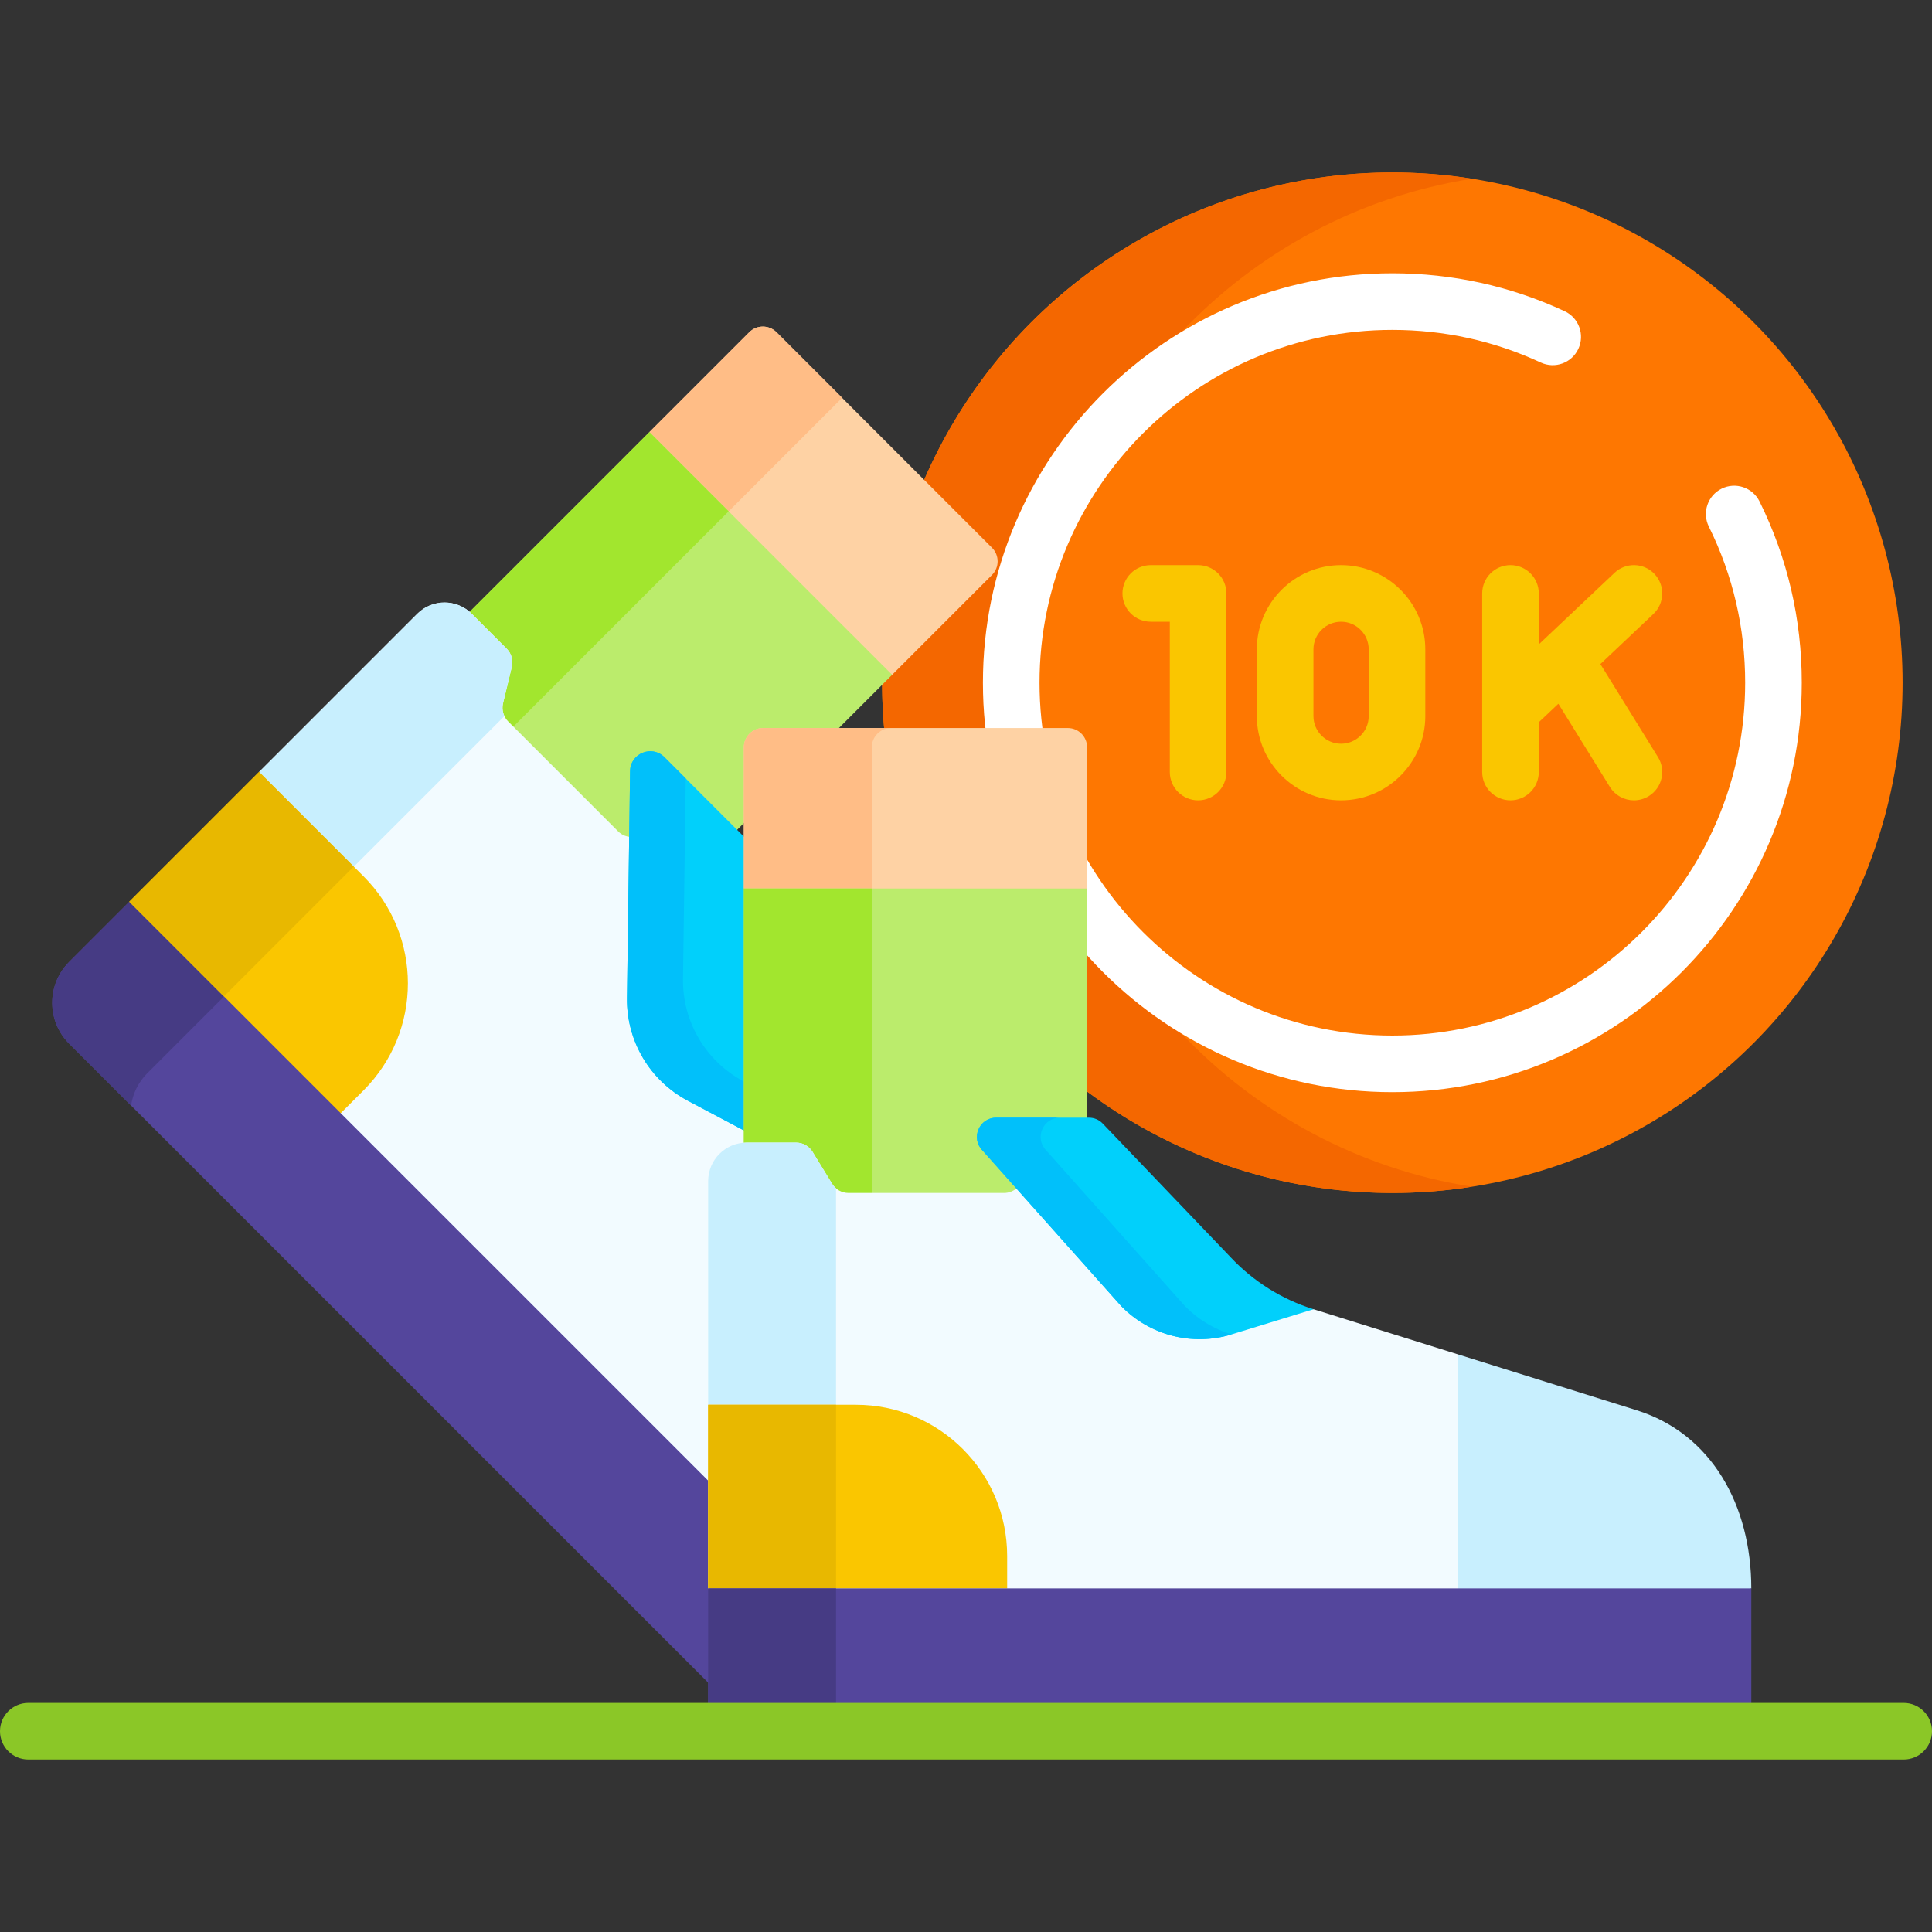 <svg id="Capa_1" enable-background="new 0 0 512 512" height="512" viewBox="0 0 512 512" width="512" xmlns="http://www.w3.org/2000/svg"><rect x="0" y="0" width="512" height="512" fill="#333333" stroke="none"/><g><g><path d="m188.671 391.97-149.575-149.575-4.831-3.417-15.941 15.941c-5.978 5.978-5.978 15.67 0 21.649l170.346 170.346v-54.944z" fill="#54469c"/></g><g><circle cx="368.986" cy="180.928" fill="#fe7701" r="135.221"/></g><g><path d="m313.161 273.933c-31.537-19.001-52.676-53.579-52.676-93.005s21.14-74.004 52.677-93.005c20.065-21.142 46.872-35.827 76.942-40.563-6.883-1.084-13.935-1.653-21.117-1.653-74.561 0-135.221 60.66-135.221 135.221s60.66 135.221 135.221 135.221c7.183 0 14.234-.568 21.117-1.652-30.071-4.737-56.878-19.422-76.943-40.564z" fill="#f46700"/></g><path d="m262.887 145.152-57.107-57.106c-1.993-1.993-5.224-1.993-7.216 0l-26.464 26.464 1.087 2.5 60.624 60.624 2.612 1.198 26.465-26.465c1.992-1.992 1.992-5.223-.001-7.215z" fill="#fed2a4"/><g><path d="m368.986 289.43c-59.828 0-108.501-48.674-108.501-108.502s48.673-108.502 108.501-108.502c15.942 0 31.303 3.381 45.657 10.048 3.757 1.744 5.388 6.204 3.643 9.961s-6.204 5.39-9.961 3.643c-12.36-5.74-25.596-8.651-39.339-8.651-51.557 0-93.501 41.944-93.501 93.502s41.945 93.502 93.501 93.502c51.557 0 93.502-41.944 93.502-93.502 0-14.533-3.24-28.456-9.631-41.382-1.836-3.714-.314-8.212 3.399-10.048 3.714-1.831 8.211-.312 10.047 3.399 7.421 15.012 11.185 31.172 11.185 48.03 0 59.828-48.674 108.502-108.502 108.502z" fill="#fff"/></g><g><g><g><path d="m317.51 212.095c-4.142 0-7.5-3.357-7.5-7.5v-39.833h-5.046c-4.142 0-7.5-3.357-7.5-7.5s3.358-7.5 7.5-7.5h12.546c4.142 0 7.5 3.357 7.5 7.5v47.333c0 4.142-3.358 7.5-7.5 7.5z" fill="#fac600"/></g><g><path d="m355.399 212.095c-12.309 0-22.323-10.015-22.323-22.323v-17.688c0-12.309 10.014-22.322 22.323-22.322s22.323 10.014 22.323 22.322v17.688c0 12.308-10.014 22.323-22.323 22.323zm0-47.333c-4.038 0-7.323 3.285-7.323 7.322v17.688c0 4.038 3.285 7.323 7.323 7.323s7.323-3.285 7.323-7.323v-17.688c0-4.037-3.285-7.322-7.323-7.322z" fill="#fac600"/></g></g><path d="m424.241 176.185c-.042-.068-.09-.128-.134-.194l14.053-13.278c3.011-2.845 3.146-7.591.301-10.602-2.845-3.012-7.592-3.147-10.603-.301l-20.061 18.954v-13.503c0-4.143-3.358-7.5-7.5-7.5s-7.5 3.357-7.5 7.5v47.333c0 4.143 3.358 7.5 7.5 7.5s7.5-3.357 7.5-7.5v-13.194l5.187-4.901 13.648 22.043c1.419 2.292 3.873 3.553 6.384 3.553 1.347 0 2.711-.363 3.941-1.124 3.521-2.181 4.609-6.803 2.429-10.325z" fill="#fac600"/></g><g><path d="m193.099 135.509 30.073-30.073-17.391-17.391c-1.993-1.993-5.224-1.993-7.216 0l-26.465 26.465z" fill="#ffbd86"/></g><g><path d="m124.311 163.365 9.265 9.266c1.003 1.003 1.419 2.482 1.087 3.861l-2.324 9.648c-.494 2.052.125 4.253 1.618 5.744l29.15 29.15c1.153 1.152 2.686 1.787 4.316 1.787.102 0 .203-.013.305-.018l.251-18.435c.036-2.681 2.25-4.283 4.368-4.283.797 0 1.968.223 3.025 1.279l19.259 19.259 41.792-41.792-64.323-64.321-48.348 48.348c.19.163.379.328.559.507z" fill="#bbec6c"/></g><path d="m124.311 163.365 9.265 9.266c1.003 1.003 1.419 2.482 1.087 3.861l-2.324 9.648c-.494 2.052.125 4.253 1.618 5.744l1.383 1.383 57.759-57.759-20.999-20.998-48.348 48.348c.19.163.379.328.559.507z" fill="#a2e62e"/><g><path d="m34.265 238.979-15.941 15.941c-5.978 5.978-5.978 15.67 0 21.649l16.409 16.409c.466-3.133 1.887-6.152 4.299-8.564l20.333-20.333z" fill="#463b84"/></g><path d="m188.671 313.009c0-4.792 3.744-8.819 8.524-9.17l.927-.067v-4.805l-15.384-8.155c-9.759-5.173-15.729-15.248-15.578-26.293l.581-42.715c-1.447.091-2.883-.43-3.928-1.475l-29.15-29.15c-1.256-1.256-1.769-3.076-1.353-4.803l2.324-9.648c.416-1.727-.096-3.547-1.353-4.803l-9.265-9.265c-3.985-3.985-10.447-3.985-14.432 0l-41.91 41.91.444 1.858 26.529 26.529c7.383 7.383 11.449 17.199 11.449 27.641s-4.066 20.258-11.449 27.641l-5.355 5.355v1.414l98.378 98.378v-80.377z" fill="#f2fbff"/><g><path d="m135.635 176.727c.416-1.727-.096-3.547-1.353-4.803l-9.265-9.265c-3.985-3.985-10.447-3.985-14.432 0l-41.91 41.91 25.101 25.101 39.901-39.901c-.499-1.042-.645-2.237-.366-3.393z" fill="#c8effe"/></g><path d="m198.122 222.701-22.043-22.043c-3.334-3.334-9.036-1.017-9.1 3.697l-.818 60.15c-.155 11.367 6.065 21.866 16.11 27.19l15.852 8.403v-77.397z" fill="#01d0fb"/><path d="m197.113 286.609c-10.045-5.325-16.265-15.823-16.11-27.19l.723-53.114-5.647-5.647c-3.334-3.334-9.036-1.017-9.1 3.697l-.818 60.15c-.155 11.367 6.065 21.866 16.11 27.19l15.852 8.403v-12.955z" fill="#01c0fa"/><path d="m282.986 192.935h-80.761c-2.818 0-5.103 2.284-5.103 5.103v37.427l2.835 1h85.465l2.666-1v-37.427c0-2.818-2.284-5.103-5.102-5.103z" fill="#fed2a4"/><g><path d="m96.355 232.249-27.68-27.68-34.41 34.41 56.028 56.028 6.062-6.062c15.657-15.657 15.657-41.04 0-56.696z" fill="#fac600"/></g><g><path d="m39.689 216.575h48.664v35.498h-48.664z" fill="#e8b800" transform="matrix(.707 -.707 .707 .707 -146.941 113.902)"/></g><path d="m231.034 198.038c0-2.818 2.285-5.103 5.103-5.103h-33.912c-2.818 0-5.103 2.284-5.103 5.103v37.427h33.912z" fill="#ffbd86"/><path d="m197.876 303.804h13.102c1.419 0 2.76.752 3.5 1.961l5.179 8.466c1.101 1.8 3.095 2.918 5.206 2.918h41.224c1.415 0 2.799-.505 3.899-1.421l.794-.662-9.691-10.873c-1.429-1.471-1.381-3.277-.87-4.489s1.773-2.507 3.78-2.507h24.088v-61.731h-90.966v68.377c.251-.021.501-.039.755-.039z" fill="#bbec6c"/><path d="m197.876 303.804h13.102c1.419 0 2.76.752 3.5 1.961l5.179 8.466c1.101 1.8 3.095 2.918 5.206 2.918h6.171v-81.684h-33.912v68.377c.25-.02.5-.038.754-.038z" fill="#a2e62e"/><path d="m386.309 421.941v-1l1-1.734v-58.319l-1-1.983-38.201-11.944-3.222-.056-18.752 5.759c-2.668.819-5.434 1.235-8.219 1.235-7.517 0-14.834-3.09-20.076-8.477l-26.392-29.611-2.1-.853c-.904.753-2.049 1.189-3.259 1.189h-41.224c-1.777 0-3.426-.924-4.353-2.44l-5.179-8.466c-.927-1.516-2.576-2.44-4.353-2.44h-13.102c-5.636 0-10.205 4.569-10.205 10.205v107.933l1 1h197.637z" fill="#f2fbff"/><path d="m221.557 314.92c-.403-.344-.762-.746-1.047-1.211l-5.179-8.466c-.927-1.516-2.576-2.44-4.353-2.44h-13.102c-5.636 0-10.205 4.569-10.205 10.205v59.269h33.886z" fill="#c8effe"/><g><path d="m226.817 372.278h-39.146v48.663h79.236v-8.574c0-22.14-17.949-40.089-40.09-40.089z" fill="#fac600"/></g><g><path d="m187.671 372.278h33.886v48.664h-33.886z" fill="#e8b800"/></g><g><path d="m326.177 333.232-33.957-35.492c-.943-.986-2.248-1.543-3.613-1.543h-24.607c-4.513 0-6.804 5.427-3.657 8.661l36.778 41.263c7.589 7.798 18.904 10.694 29.306 7.499l21.681-6.658c-8.369-2.617-15.922-7.346-21.931-13.73z" fill="#01d0fb"/></g><path d="m314.013 346.12-36.778-41.263c-3.147-3.234-.856-8.661 3.657-8.661h-16.892c-4.513 0-6.804 5.427-3.657 8.661l36.778 41.263c7.578 7.787 18.87 10.683 29.259 7.512-4.607-1.398-8.882-3.931-12.367-7.512z" fill="#01c0fa"/><path d="m462 421.941 2.114-1c0-21.941-10.471-40.983-30.403-47.215l-47.402-14.821v63.036z" fill="#c8effe"/><path d="m187.671 420.941h276.443v31.352h-276.443z" fill="#54469c"/><path d="m187.671 420.941h33.886v31.352h-33.886z" fill="#463b84"/><g><path d="m504.5 466.293h-497c-4.142 0-7.5-3.357-7.5-7.5s3.358-7.5 7.5-7.5h497c4.142 0 7.5 3.357 7.5 7.5s-3.358 7.5-7.5 7.5z" fill="#8bc727"/></g></g></svg>